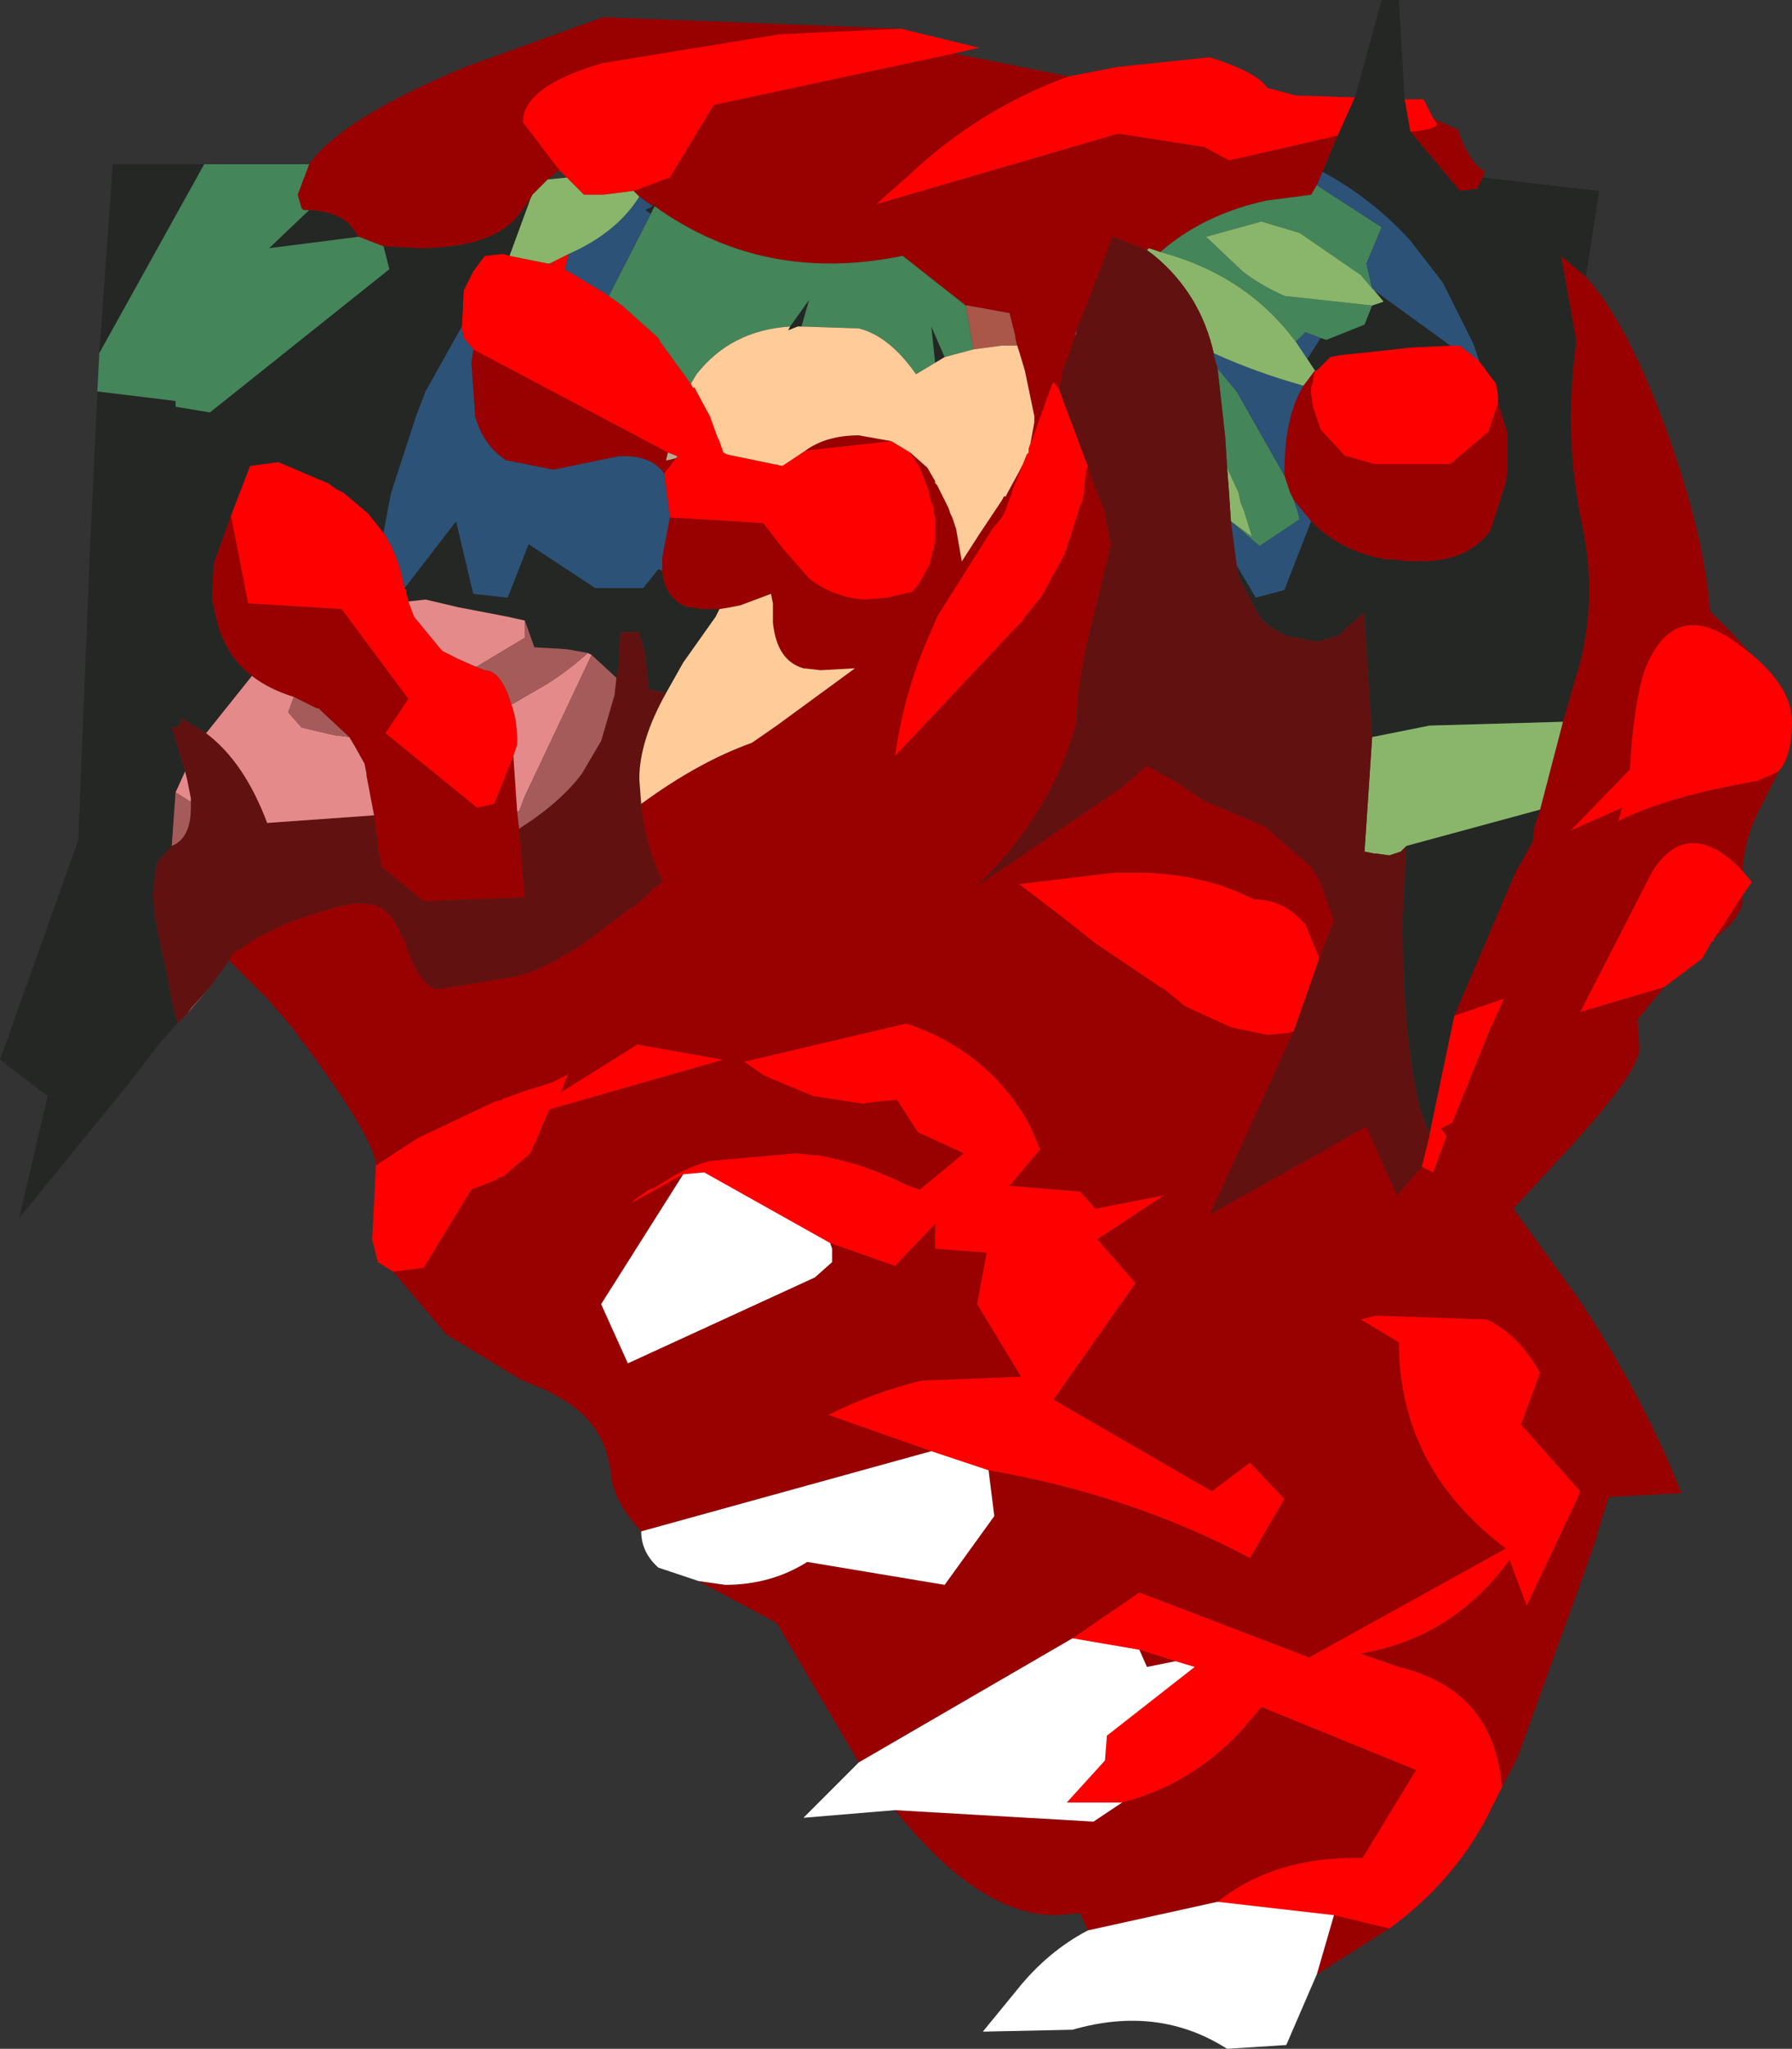 <?xml version="1.0" encoding="UTF-8" standalone="no"?>
<svg xmlns:ffdec="https://www.free-decompiler.com/flash" xmlns:xlink="http://www.w3.org/1999/xlink" ffdec:objectType="frame" height="53.65px" width="46.95px" xmlns="http://www.w3.org/2000/svg">
  <rect width="100%" height="100%" fill="#333333" stroke="none"/>
  <g transform="matrix(1.0, 0.0, 0.0, 1.0, 25.5, 22.55)">
    <use ffdec:characterId="1148" height="53.65" transform="matrix(1.0, 0.0, 0.0, 1.0, -25.5, -22.55)" width="46.95" xlink:href="#shape0"/>
  </g>
  <defs>
    <g id="shape0" transform="matrix(1.0, 0.0, 0.0, 1.0, 25.5, 22.55)">
      <path d="M11.45 -19.1 Q12.1 -19.15 12.15 -19.3 L12.05 -19.45 12.7 -19.15 Q12.95 -18.35 13.4 -18.05 L13.35 -17.9 13.25 -17.7 13.2 -17.6 12.75 -17.55 11.45 -19.1 M16.05 -15.3 Q17.1 -14.15 18.1 -11.45 19.15 -8.6 19.3 -6.55 L19.9 -5.95 20.35 -5.45 19.95 -5.75 Q18.4 -6.85 17.65 -5.15 17.4 -4.6 17.25 -3.1 L17.2 -2.4 15.65 -0.8 17.0 -1.4 16.9 -1.05 Q18.2 -1.7 20.55 -2.1 L21.1 -2.35 20.7 -1.55 Q20.2 -0.65 20.15 0.25 18.75 -1.2 17.8 0.25 L15.9 3.95 18.1 3.3 17.4 4.15 17.45 4.9 Q17.45 5.55 15.35 7.8 L14.15 9.1 15.85 11.45 Q17.55 14.0 18.55 16.55 L16.65 16.65 16.35 17.6 16.35 17.65 15.95 18.8 15.35 20.45 14.25 23.5 13.85 24.25 Q13.65 21.7 11.15 21.1 L10.15 20.75 Q12.55 20.35 14.05 18.3 L14.5 19.5 15.8 16.75 15.9 16.5 14.35 14.75 14.85 13.4 Q14.3 12.4 13.45 12.0 L10.55 11.9 10.15 12.0 11.15 12.6 Q11.15 13.9 11.6 15.05 L11.8 15.5 Q12.5 16.9 13.95 18.0 L8.8 20.85 4.35 19.15 2.6 20.35 -3.0 23.6 -5.15 19.95 -7.2 18.85 -6.5 18.95 Q-5.3 18.95 -4.35 18.35 L-0.75 18.95 0.55 17.15 0.4 15.95 Q4.15 16.6 7.25 18.25 L8.15 16.7 7.25 15.75 6.25 16.5 2.1 14.1 4.25 11.05 3.25 9.9 5.0 8.75 3.2 9.1 2.8 8.65 0.95 8.5 1.75 7.55 1.5 6.95 Q0.45 5.0 -1.75 4.25 L-6.0 5.25 -5.5 5.6 -5.4 5.65 -4.2 6.15 -2.9 6.35 -2.55 6.3 -2.0 6.25 -1.45 7.1 -0.25 7.65 -1.4 8.6 -1.7 8.5 Q-2.7 8.0 -3.6 7.8 L-4.05 7.7 -4.15 7.7 -4.65 7.65 -6.9 7.85 Q-7.45 8.0 -7.95 8.3 L-8.35 8.55 -8.5 8.6 -8.85 8.85 -8.95 8.95 -7.6 8.2 -9.75 11.6 -9.05 13.15 -4.15 10.9 -3.7 10.5 -3.7 10.15 -3.75 10.0 -2.05 10.6 -1.0 9.5 -1.0 10.15 0.35 10.25 0.1 11.6 1.25 13.5 -1.35 13.6 Q-2.6 13.9 -3.8 14.5 L-1.1 15.45 -8.7 17.55 Q-9.45 16.75 -9.5 16.0 -9.65 14.75 -10.75 14.1 L-11.1 13.9 -11.2 13.85 -11.8 13.6 -11.9 13.55 -13.8 12.4 -15.2 10.75 -14.4 10.65 -13.15 8.6 -12.5 8.35 -12.45 8.3 -12.3 8.25 -11.6 7.65 -11.1 6.5 -6.55 5.2 -8.8 4.8 -10.8 6.05 -10.65 5.65 -10.6 5.55 -10.65 5.6 -11.05 5.8 -11.7 6.0 -12.25 6.2 -12.3 6.2 -12.35 6.25 -12.55 6.3 -14.55 7.25 -15.55 7.9 -15.6 7.95 -15.65 7.95 Q-15.7 7.25 -17.55 4.75 L-17.6 4.7 -17.85 4.35 -18.15 4.0 -18.5 3.6 -18.55 3.55 -18.65 3.45 -19.5 2.6 -19.35 2.35 -19.3 2.35 -19.2 2.3 -18.85 2.05 -18.65 1.95 -18.35 1.8 -18.05 1.65 -17.65 1.5 -16.7 1.2 -16.2 1.1 -16.15 1.1 -16.1 1.1 -16.0 1.1 -15.65 1.15 Q-15.2 1.35 -14.95 2.0 L-14.9 2.05 -14.85 2.25 Q-14.45 3.35 -14.0 3.35 L-11.9 3.0 -11.75 2.95 -11.6 2.9 -11.35 2.8 -11.05 2.65 -10.7 2.45 -10.35 2.25 -9.8 1.85 -9.15 1.35 -8.85 1.15 -8.45 0.8 -8.4 0.7 -8.35 0.7 -8.15 0.55 -8.15 0.5 Q-8.6 -0.4 -8.7 -1.5 -7.2 -2.6 -5.8 -3.1 L-5.15 -3.55 -3.1 -5.05 -4.0 -5.0 -4.45 -5.05 Q-5.15 -5.25 -5.25 -6.25 L-5.25 -6.4 -5.25 -6.75 -5.3 -7.0 -6.1 -6.7 -6.35 -6.65 -6.65 -6.6 -6.9 -6.6 -7.0 -6.6 -7.1 -6.6 -7.45 -6.65 -7.5 -6.65 Q-8.1 -6.9 -8.15 -7.6 L-8.15 -7.75 -8.15 -7.95 -7.95 -9.0 -5.5 -8.85 -5.0 -8.2 -4.3 -7.4 Q-3.65 -6.9 -2.85 -6.85 L-2.25 -6.9 -1.6 -7.05 -1.4 -7.3 -1.15 -7.75 -1.0 -8.35 -1.0 -8.4 -1.0 -8.95 -1.05 -9.3 -1.1 -9.4 -1.15 -9.6 -1.15 -9.65 -1.3 -10.05 -1.4 -10.3 -1.65 -10.7 -1.2 -10.3 -1.0 -9.95 -1.0 -9.9 -0.95 -9.85 -0.85 -9.65 -0.75 -9.45 -0.65 -9.25 -0.6 -9.1 -0.55 -9.0 -0.45 -8.7 -0.3 -7.85 0.15 -8.55 0.75 -9.45 0.8 -9.55 0.85 -9.55 0.9 -9.65 1.2 -10.2 1.3 -10.4 1.4 -10.65 1.2 -10.15 1.0 -9.65 1.0 -9.6 0.95 -9.5 0.85 -9.2 0.75 -9.0 0.5 -8.7 -0.95 -6.4 -1.05 -6.15 Q-1.8 -4.55 -2.05 -2.75 L1.1 -6.1 1.3 -6.3 1.35 -6.4 1.4 -6.45 1.8 -6.95 2.4 -8.05 2.8 -9.3 2.85 -9.4 2.9 -9.65 2.9 -9.75 2.95 -10.15 3.0 -10.35 3.15 -9.9 3.25 -9.65 3.45 -9.15 3.6 -8.3 3.6 -8.25 3.15 -6.4 Q2.75 -4.95 2.7 -3.6 2.05 -1.25 0.1 0.65 L3.85 -1.9 4.55 -2.5 5.35 -2.05 6.1 -1.55 6.25 -1.5 7.65 -0.9 8.85 0.15 9.05 0.45 9.45 1.55 9.05 2.6 9.05 2.5 8.7 1.65 8.55 1.5 Q8.05 1.0 7.35 1.0 6.1 0.35 4.45 0.3 L3.7 0.3 1.2 0.6 2.25 1.4 3.2 2.15 4.9 3.3 5.0 3.35 5.55 3.8 6.75 4.35 7.7 4.55 8.25 4.5 8.4 4.45 6.2 9.25 10.3 6.95 11.1 8.75 11.75 8.0 12.05 8.15 12.4 7.2 12.25 7.0 12.55 6.85 13.5 4.5 13.9 3.6 12.6 4.05 14.2 0.3 14.65 -0.5 14.7 -0.9 14.85 -1.35 15.45 -3.65 15.75 -4.7 Q16.4 -6.7 15.95 -8.8 15.45 -11.15 15.8 -13.6 L15.4 -15.85 16.05 -15.3 M20.15 0.9 L20.15 0.95 Q20.2 1.4 19.5 1.95 L19.4 2.05 20.15 0.9 M10.9 27.95 L9.0 29.15 9.45 27.6 10.9 27.95 M3.0 28.0 L2.8 27.55 2.15 27.6 Q0.15 27.6 -2.05 24.85 L3.15 25.15 3.9 24.65 Q5.65 24.2 6.95 22.85 L7.55 22.15 11.6 23.8 10.2 26.1 Q7.9 26.05 6.4 27.25 L3.0 28.0 M-17.4 -18.25 Q-16.55 -19.45 -13.3 -20.8 L-9.7 -22.1 -1.9 -21.8 -5.1 -21.65 -9.7 -20.9 Q-11.8 -20.3 -11.8 -19.35 L-10.85 -18.1 -11.15 -17.85 -11.3 -17.7 -11.55 -17.45 -11.6 -17.35 -11.85 -17.0 Q-12.5 -16.05 -14.55 -16.05 L-15.45 -16.1 -16.1 -16.35 -16.25 -16.55 Q-16.55 -17.0 -17.4 -17.05 L-17.55 -17.05 -17.6 -17.1 -17.7 -17.45 -17.4 -18.25 M-0.5 -21.15 L2.5 -20.55 Q0.15 -19.7 -1.7 -17.95 L-2.55 -17.2 3.8 -19.05 6.05 -18.7 6.7 -18.35 8.25 -18.7 9.55 -19.0 9.15 -18.05 9.0 -17.7 8.85 -17.45 7.7 -17.3 Q6.05 -16.95 4.9 -15.95 L4.6 -16.05 4.55 -16.0 3.65 -16.35 2.95 -14.5 2.8 -14.15 2.7 -13.9 2.65 -13.7 2.5 -13.25 2.35 -12.85 2.25 -12.35 2.1 -12.55 2.05 -12.45 1.6 -11.2 1.55 -11.05 1.5 -10.95 1.6 -11.5 1.6 -11.65 1.35 -12.85 1.2 -13.35 1.15 -13.5 1.1 -13.7 1.1 -13.75 1.0 -14.15 0.95 -14.35 -0.15 -14.55 -0.2 -14.55 -1.85 -15.85 Q-5.5 -15.1 -8.35 -17.15 L-8.3 -17.25 -8.4 -17.15 -8.75 -17.4 -8.9 -17.55 -7.95 -17.9 -6.8 -19.8 -0.5 -21.15 M8.95 -12.85 L8.9 -12.6 8.9 -12.55 8.85 -12.4 8.85 -12.3 8.85 -12.25 8.9 -11.9 9.1 -11.3 9.75 -10.6 9.8 -10.6 10.5 -10.4 12.5 -10.4 13.5 -11.25 13.75 -12.0 14.0 -11.2 14.0 -10.85 14.0 -10.7 14.0 -10.35 14.0 -10.25 13.95 -9.9 13.55 -8.65 Q12.95 -7.85 11.75 -7.85 L11.45 -7.85 10.95 -7.9 10.8 -7.9 10.55 -7.95 Q9.55 -8.2 8.9 -8.85 L8.85 -8.9 8.4 -9.45 8.3 -9.65 8.15 -10.1 8.15 -10.15 Q8.15 -11.65 8.65 -12.45 L8.95 -12.85 M-4.4 -10.75 Q-3.85 -11.15 -3.0 -11.15 L-2.15 -11.0 -4.4 -10.75 M4.35 20.65 L5.3 20.95 4.55 21.1 4.35 20.65 M-13.1 -13.4 L-8.0 -10.7 -8.05 -10.5 -8.0 -10.5 -7.8 -10.55 -7.75 -10.6 -8.1 -10.15 Q-8.45 -10.65 -9.3 -10.6 L-11.0 -10.25 -12.25 -10.5 Q-12.85 -10.9 -13.05 -11.65 L-13.15 -13.05 -13.1 -13.4 M-19.45 -9.05 L-19.0 -6.75 -16.55 -6.6 -14.8 -4.25 -15.4 -3.35 -13.0 -1.4 -12.55 -1.5 -12.05 -2.75 -11.95 -1.3 -11.9 -0.85 -11.75 0.95 -14.4 1.05 -15.5 0.15 -15.6 -0.35 -15.6 -0.6 -15.65 -0.7 -15.65 -0.8 -15.7 -1.2 -15.9 -2.25 -15.9 -2.3 -15.95 -2.55 -16.2 -3.0 -16.35 -3.25 -17.05 -3.9 -17.15 -4.0 -17.2 -4.0 -17.8 -4.3 Q-18.45 -4.5 -18.9 -4.85 -19.5 -5.3 -19.75 -6.05 L-19.85 -6.4 -19.95 -6.9 -19.9 -7.8 -19.45 -9.05" fill="#990000" fill-rule="evenodd" stroke="none"/>
      <path d="M11.3 -19.95 L11.8 -19.95 12.05 -19.45 12.15 -19.3 Q12.1 -19.15 11.45 -19.1 L11.3 -19.95 M20.35 -5.45 Q21.45 -4.55 21.45 -3.65 21.45 -2.75 21.1 -2.35 L20.55 -2.1 Q18.2 -1.7 16.9 -1.05 L17.0 -1.4 15.65 -0.8 17.2 -2.4 17.25 -3.1 Q17.4 -4.6 17.65 -5.15 18.4 -6.85 19.95 -5.75 L20.35 -5.45 M20.15 0.25 L20.4 0.55 20.15 0.9 19.4 2.05 19.4 2.1 19.35 2.1 19.1 2.55 18.1 3.3 15.9 3.95 17.8 0.25 Q18.75 -1.2 20.15 0.25 M13.85 24.25 L13.45 25.05 Q12.55 26.75 10.9 27.95 L9.45 27.6 6.4 27.25 Q7.9 26.05 10.2 26.1 L11.6 23.8 7.55 22.15 6.95 22.85 Q5.65 24.2 3.9 24.65 L2.45 24.65 3.45 23.55 3.5 22.9 5.8 21.1 5.3 20.95 4.35 20.65 2.6 20.35 4.35 19.15 8.8 20.85 13.95 18.0 Q12.5 16.9 11.8 15.5 L11.6 15.05 Q11.15 13.9 11.15 12.6 L10.15 12.0 10.55 11.9 13.45 12.0 Q14.3 12.4 14.85 13.4 L14.35 14.75 15.9 16.5 15.8 16.75 14.5 19.5 14.05 18.3 Q12.55 20.35 10.15 20.75 L11.15 21.1 Q13.65 21.7 13.85 24.25 M-15.2 10.75 L-15.6 10.5 -15.75 9.9 -15.65 7.95 -15.6 7.95 -15.55 7.9 -14.55 7.25 -12.55 6.3 -12.35 6.25 -12.3 6.2 -12.25 6.2 -11.7 6.0 -11.05 5.8 -10.65 5.6 -10.6 5.55 -10.65 5.65 -10.8 6.05 -8.8 4.8 -6.55 5.2 -11.1 6.5 -11.6 7.65 -12.3 8.25 -12.45 8.3 -12.5 8.35 -13.15 8.6 -14.4 10.65 -15.2 10.75 M-1.9 -21.8 L0.15 -21.3 -0.5 -21.15 -6.8 -19.8 -7.95 -17.9 -8.9 -17.55 -9.7 -17.45 -10.15 -17.45 -10.2 -17.45 -10.65 -17.9 -10.85 -18.1 -11.8 -19.35 Q-11.8 -20.3 -9.7 -20.9 L-5.1 -21.65 -1.9 -21.8 M2.5 -20.55 L3.8 -20.8 6.2 -21.05 Q7.45 -20.65 7.7 -20.25 L8.45 -20.05 10.0 -20.0 9.55 -19.0 8.25 -18.7 6.7 -18.35 6.05 -18.7 3.8 -19.05 -2.55 -17.2 -1.7 -17.95 Q0.15 -19.7 2.5 -20.55 M12.5 -13.5 L12.75 -13.5 13.25 -13.1 13.7 -12.5 13.75 -12.2 13.75 -12.0 13.5 -11.25 12.5 -10.4 10.5 -10.4 9.8 -10.6 9.75 -10.6 9.1 -11.3 8.9 -11.9 8.85 -12.25 8.85 -12.3 8.85 -12.4 8.9 -12.55 8.9 -12.6 8.95 -12.85 9.0 -12.85 9.35 -13.2 9.6 -13.25 10.55 -13.35 11.45 -13.45 12.5 -13.5 M2.25 -12.35 L3.0 -10.35 2.95 -10.15 2.9 -9.75 2.9 -9.65 2.85 -9.4 2.8 -9.3 2.4 -8.05 1.8 -6.95 1.4 -6.45 1.35 -6.4 1.3 -6.3 1.1 -6.1 -2.05 -2.75 Q-1.8 -4.55 -1.05 -6.15 L-0.95 -6.4 0.5 -8.7 0.75 -9.0 0.85 -9.2 0.95 -9.5 1.0 -9.6 1.0 -9.65 1.2 -10.15 1.4 -10.65 1.45 -10.7 1.45 -10.8 1.5 -10.95 1.55 -11.05 1.6 -11.2 2.05 -12.45 2.1 -12.55 2.25 -12.35 M9.05 2.6 L8.4 4.45 8.25 4.5 7.7 4.55 6.75 4.35 5.55 3.8 5.0 3.35 4.9 3.3 3.2 2.15 2.25 1.4 1.2 0.6 3.7 0.3 4.45 0.3 Q6.1 0.35 7.35 1.0 8.05 1.0 8.55 1.5 L8.7 1.65 9.05 2.5 9.05 2.6 M11.75 8.0 L11.95 7.2 11.95 7.15 12.6 4.05 13.9 3.6 13.5 4.5 12.55 6.85 12.25 7.0 12.4 7.2 12.05 8.15 11.75 8.0 M-7.4 -12.5 L-7.35 -12.4 -7.3 -12.4 -7.25 -12.3 -6.9 -11.65 -6.7 -11.1 -6.65 -11.0 -6.55 -10.7 -6.45 -10.65 -5.0 -10.35 -4.4 -10.75 -2.15 -11.0 -1.65 -10.7 -1.4 -10.3 -1.3 -10.05 -1.15 -9.65 -1.15 -9.6 -1.1 -9.4 -1.05 -9.3 -1.0 -8.95 -1.0 -8.4 -1.0 -8.35 -1.15 -7.75 -1.4 -7.3 -1.6 -7.05 -2.25 -6.9 -2.85 -6.85 Q-3.65 -6.9 -4.3 -7.4 L-5.0 -8.2 -5.5 -8.85 -7.95 -9.0 -8.1 -10.15 -7.75 -10.6 -8.0 -10.7 -13.1 -13.4 -13.35 -13.7 -13.4 -13.95 -13.4 -14.0 -13.35 -14.95 -13.1 -15.45 -12.8 -15.85 -12.35 -15.9 -12.3 -15.9 -12.15 -15.85 -11.15 -15.65 -10.9 -15.6 -11.1 -15.65 -10.6 -15.9 -10.7 -15.5 -9.7 -14.9 -9.55 -14.8 -9.2 -14.55 -8.25 -13.7 -8.2 -13.6 -7.4 -12.5 M-7.6 8.2 L-8.95 8.95 -8.85 8.85 -8.5 8.6 -8.35 8.55 -7.95 8.3 Q-7.45 8.0 -6.9 7.85 L-4.65 7.65 -4.15 7.7 -4.05 7.7 -3.6 7.8 Q-2.7 8.0 -1.7 8.5 L-1.4 8.6 -0.25 7.65 -1.45 7.1 -2.0 6.25 -2.55 6.3 -2.9 6.35 -4.2 6.15 -5.4 5.65 -5.5 5.6 -6.0 5.25 -1.75 4.25 Q0.45 5.0 1.5 6.95 L1.75 7.55 0.95 8.5 2.8 8.65 3.2 9.1 5.0 8.75 3.25 9.9 4.25 11.05 2.1 14.1 6.25 16.5 7.25 15.75 8.15 16.7 7.25 18.25 Q4.15 16.6 0.4 15.95 L-1.1 15.45 -3.8 14.5 Q-2.6 13.9 -1.35 13.6 L1.25 13.5 0.1 11.6 0.35 10.25 -1.0 10.15 -1.0 9.5 -2.05 10.6 -3.75 10.0 -7.05 8.15 -7.6 8.2 M-15.45 -8.6 Q-15.05 -8.0 -14.9 -7.15 L-14.85 -7.1 -14.85 -7.0 -14.8 -6.85 -14.8 -6.8 -14.65 -6.4 -13.95 -5.55 -13.9 -5.5 -13.5 -5.3 -13.05 -5.1 -12.8 -5.0 Q-12.45 -5.0 -12.2 -4.4 L-12.1 -4.1 Q-11.95 -3.7 -11.95 -3.15 L-11.95 -3.05 -12.05 -2.75 -12.55 -1.5 -13.0 -1.4 -15.4 -3.35 -14.8 -4.25 -16.55 -6.6 -19.0 -6.75 -19.45 -9.05 -18.95 -10.35 -18.2 -10.45 -17.15 -10.0 -16.9 -9.9 -16.7 -9.75 -16.5 -9.65 -16.2 -9.4 -15.85 -9.1 -15.45 -8.6" fill="#ff0000" fill-rule="evenodd" stroke="none"/>
      <path d="M9.0 29.15 L8.2 31.0 6.65 31.1 Q4.85 29.95 2.6 30.6 L0.25 30.65 1.15 29.55 Q1.95 28.55 3.0 28.0 L6.4 27.25 9.45 27.6 9.0 29.15 M-2.05 24.85 L-4.45 25.05 -3.0 23.6 2.6 20.35 4.35 20.65 4.55 21.1 5.3 20.95 5.8 21.1 3.5 22.9 3.45 23.55 2.45 24.65 3.9 24.65 3.15 25.15 -2.05 24.85 M-7.2 18.85 L-8.25 18.5 Q-8.7 18.1 -8.7 17.55 L-1.1 15.45 0.4 15.95 0.55 17.15 -0.75 18.95 -4.35 18.35 Q-5.3 18.95 -6.5 18.95 L-7.2 18.85 M-7.6 8.2 L-7.05 8.15 -3.75 10.0 -3.7 10.15 -3.7 10.5 -4.15 10.9 -9.05 13.15 -9.75 11.6 -7.6 8.2" fill="#ffffff" fill-rule="evenodd" stroke="none"/>
      <path d="M-8.0 -10.7 L-7.75 -10.6 -7.8 -10.55 -8.0 -10.5 -8.05 -10.5 -8.0 -10.7" fill="#bbaa91" fill-rule="evenodd" stroke="none"/>
      <path d="M-20.0 3.3 L-20.6 4.0 -20.5 3.85 -20.0 3.3 M2.7 -13.9 L2.7 -13.8 2.65 -13.75 2.65 -13.7 2.7 -13.9 M-0.2 -14.55 L-0.15 -14.55 0.95 -14.35 1.0 -14.15 1.1 -13.75 1.1 -13.7 1.15 -13.5 0.75 -13.5 0.0 -13.4 -0.05 -13.7 -0.2 -14.55" fill="#aa5649" fill-rule="evenodd" stroke="none"/>
      <path d="M11.3 -19.95 L11.45 -19.1 12.75 -17.55 13.2 -17.6 13.25 -17.7 13.35 -17.9 16.4 -17.55 16.05 -15.3 15.4 -15.85 15.8 -13.6 Q15.45 -11.15 15.95 -8.8 16.4 -6.7 15.75 -4.7 L15.45 -3.65 11.95 -3.55 10.45 -3.25 10.25 -6.4 10.25 -6.5 10.1 -6.4 9.55 -5.9 9.0 -5.75 8.2 -5.9 7.75 -6.15 7.5 -6.4 7.45 -6.5 6.95 -7.45 6.9 -7.75 7.4 -6.9 8.15 -7.1 8.85 -8.9 8.9 -8.85 Q9.55 -8.2 10.55 -7.95 L10.8 -7.9 10.95 -7.9 11.45 -7.85 11.75 -7.85 Q12.95 -7.85 13.55 -8.65 L13.95 -9.9 14.0 -10.25 14.0 -10.35 14.0 -10.7 14.0 -10.85 14.0 -11.2 13.75 -12.0 13.75 -12.2 13.7 -12.5 13.25 -13.1 13.1 -13.55 12.3 -15.15 11.45 -16.25 Q10.45 -17.35 9.15 -18.05 L9.55 -19.0 10.0 -20.0 10.7 -22.55 11.15 -22.55 11.3 -19.95 M-20.85 4.25 L-20.95 4.35 -21.3 4.75 -22.15 5.85 -25.0 9.35 -24.25 6.15 -25.5 5.2 -23.45 -0.55 -23.15 -8.0 -22.95 -12.25 -22.95 -12.3 -20.9 -12.05 -20.9 -11.9 -20.0 -11.75 -15.3 -15.5 -15.45 -16.1 -14.55 -16.05 Q-12.5 -16.05 -11.85 -17.0 L-11.6 -17.35 -11.55 -17.45 -11.6 -17.35 -12.15 -15.85 -12.3 -15.9 -12.35 -15.9 -12.8 -15.85 -13.1 -15.45 -13.35 -14.95 -13.4 -14.0 -14.35 -12.3 -14.6 -11.65 -15.25 -9.65 -15.35 -9.15 -15.45 -8.6 -15.85 -9.1 -16.2 -9.4 -16.5 -9.65 -16.7 -9.75 -16.9 -9.9 -17.15 -10.0 -18.2 -10.45 -18.95 -10.35 -19.45 -9.05 -19.9 -7.8 -19.95 -6.9 -19.85 -6.4 -19.75 -6.05 Q-19.5 -5.3 -18.9 -4.85 L-20.1 -3.35 -20.75 -3.75 Q-20.75 -3.5 -21.0 -3.5 L-20.65 -2.35 -20.9 -1.8 -21.0 -0.4 -21.4 0.05 -21.4 0.1 -21.45 0.45 -21.5 0.9 -21.45 1.35 -21.45 1.5 -21.4 1.6 -21.4 1.65 -21.35 1.95 -21.25 2.4 -21.15 2.85 -21.1 3.1 -21.0 3.65 -20.85 4.25 M-22.9 -13.3 L-22.6 -17.45 -22.55 -18.25 -20.15 -18.25 -22.9 -13.3 M9.1 -13.7 L9.25 -13.65 10.25 -14.05 10.45 -14.55 10.75 -14.65 10.5 -14.95 12.5 -13.5 11.45 -13.45 10.55 -13.35 9.6 -13.25 9.35 -13.2 9.0 -12.85 8.95 -12.85 8.75 -13.15 9.1 -13.7 M11.95 7.15 L11.7 6.45 Q11.25 4.6 11.25 1.5 L11.35 -0.4 14.85 -1.35 14.7 -0.9 14.65 -0.5 14.2 0.3 12.6 4.05 11.95 7.15 M-0.75 -13.2 L-1.0 -13.05 -1.1 -14.0 -0.75 -13.2 M-4.5 -14.0 L-4.6 -14.0 -4.85 -13.9 -4.8 -14.0 -4.3 -14.7 -4.5 -14.0 M-16.1 -16.35 L-18.45 -16.05 -17.4 -17.05 Q-16.55 -17.0 -16.25 -16.55 L-16.1 -16.35 M-8.45 -16.95 L-8.6 -17.05 -8.4 -17.15 -8.3 -17.25 -8.35 -17.15 -8.45 -16.95 M-14.9 -7.15 L-13.55 -8.9 -13.1 -7.0 -12.2 -6.9 -11.65 -8.3 -9.9 -7.15 -8.65 -7.15 -8.25 -7.65 -8.15 -7.6 Q-8.1 -6.9 -7.5 -6.65 L-7.45 -6.65 -7.1 -6.6 -7.0 -6.6 -6.9 -6.6 -6.65 -6.6 -6.75 -6.4 -7.6 -5.2 -8.05 -4.4 -8.5 -4.5 -8.6 -5.45 -8.75 -6.0 -9.25 -6.0 -9.3 -5.05 -9.35 -4.8 -10.0 -5.4 -10.1 -5.45 -10.65 -5.55 -11.5 -5.6 -11.75 -6.3 -12.2 -6.4 -13.5 -6.65 -14.35 -6.85 -14.8 -6.8 -14.8 -6.85 -14.85 -7.0 -14.85 -7.1 -14.9 -7.15" fill="#242724" fill-rule="evenodd" stroke="none"/>
      <path d="M-22.95 -12.3 L-22.9 -13.25 -22.9 -13.3 -20.15 -18.25 -17.4 -18.25 -17.7 -17.45 -17.6 -17.1 -17.55 -17.05 -17.4 -17.05 -18.45 -16.05 -16.1 -16.35 -15.45 -16.1 -15.3 -15.5 -20.0 -11.75 -20.9 -11.9 -20.9 -12.05 -22.95 -12.3 M9.0 -17.7 L10.7 -16.6 10.3 -15.65 10.45 -15.0 10.15 -15.35 8.55 -16.45 7.55 -16.75 6.1 -16.35 7.05 -15.45 Q7.5 -15.1 8.05 -14.85 L8.15 -14.8 10.45 -14.55 10.25 -14.05 9.25 -13.65 9.1 -13.7 8.7 -13.85 8.45 -13.6 Q7.15 -15.35 4.9 -15.95 6.05 -16.95 7.7 -17.3 L8.85 -17.45 9.0 -17.7 M6.65 -10.3 L6.6 -11.1 6.4 -12.9 6.9 -12.3 8.15 -10.1 8.3 -9.65 8.4 -9.45 8.5 -9.15 8.55 -8.95 7.5 -8.25 6.75 -8.9 7.3 -8.5 7.1 -9.15 7.0 -9.4 6.95 -9.65 6.65 -10.3 M0.0 -13.4 L-0.75 -13.2 -1.1 -14.0 -1.0 -13.05 -1.5 -12.75 Q-2.2 -13.75 -3.0 -13.95 L-4.5 -14.0 -4.3 -14.7 -4.8 -14.0 Q-6.35 -13.9 -7.25 -12.75 L-7.4 -12.5 -8.2 -13.6 -8.25 -13.7 -9.2 -14.55 -9.55 -14.8 -8.45 -16.95 -8.35 -17.15 Q-5.5 -15.1 -1.85 -15.85 L-0.2 -14.55 -0.05 -13.7 0.0 -13.4" fill="#44855a" fill-rule="evenodd" stroke="none"/>
      <path d="M10.45 -15.0 L10.3 -15.65 10.7 -16.6 9.0 -17.7 9.15 -18.05 Q10.45 -17.35 11.45 -16.25 L12.3 -15.15 13.1 -13.55 13.25 -13.1 12.75 -13.5 12.5 -13.5 10.5 -14.95 10.45 -15.0 M8.45 -13.6 L8.7 -13.85 9.1 -13.7 8.75 -13.15 8.45 -13.6 M6.9 -7.75 L6.75 -8.9 7.5 -8.25 8.55 -8.95 8.5 -9.15 8.4 -9.45 8.85 -8.9 8.15 -7.1 7.4 -6.9 6.9 -7.75 M6.4 -12.9 L6.3 -13.25 6.3 -13.3 Q7.4 -12.8 8.65 -12.45 8.15 -11.65 8.15 -10.15 L8.15 -10.1 6.9 -12.3 6.4 -12.9 M-8.4 -17.15 L-8.6 -17.05 -8.45 -16.95 -9.55 -14.8 -9.7 -14.9 -10.7 -15.5 -10.6 -15.9 Q-9.35 -16.45 -8.75 -17.4 L-8.4 -17.15 M-11.15 -15.65 L-11.1 -15.65 -10.9 -15.6 -11.15 -15.65 M-13.4 -14.0 L-13.4 -13.95 -13.35 -13.7 -13.1 -13.4 -13.15 -13.05 -13.05 -11.65 Q-12.85 -10.9 -12.25 -10.5 L-11.0 -10.25 -9.3 -10.6 Q-8.45 -10.65 -8.1 -10.15 L-7.95 -9.0 -8.15 -7.95 -8.15 -7.75 -8.15 -7.6 -8.25 -7.65 -8.65 -7.15 -9.9 -7.15 -11.65 -8.3 -12.2 -6.9 -13.1 -7.0 -13.55 -8.9 -14.9 -7.15 Q-15.05 -8.0 -15.45 -8.6 L-15.35 -9.15 -15.25 -9.65 -14.6 -11.65 -14.35 -12.3 -13.4 -14.0" fill="#2c5277" fill-rule="evenodd" stroke="none"/>
      <path d="M4.9 -15.95 Q7.15 -15.35 8.45 -13.6 L8.75 -13.15 8.95 -12.85 8.65 -12.45 Q7.4 -12.8 6.3 -13.3 5.95 -14.85 4.75 -15.85 L4.55 -16.0 4.6 -16.05 4.9 -15.95 M10.45 -14.55 L8.15 -14.8 8.05 -14.85 Q7.5 -15.1 7.05 -15.45 L6.1 -16.35 7.55 -16.75 8.55 -16.45 10.15 -15.35 10.45 -15.0 10.5 -14.95 10.75 -14.65 10.45 -14.55 M11.35 -0.4 L11.2 -0.25 10.9 -0.15 10.55 -0.2 10.5 -0.2 10.25 -0.25 10.45 -3.25 11.95 -3.55 15.45 -3.65 14.85 -1.35 11.35 -0.4 M6.75 -8.9 L6.7 -9.65 6.65 -10.3 6.95 -9.65 7.0 -9.4 7.1 -9.15 7.3 -8.5 6.75 -8.9 M-8.75 -17.4 Q-9.35 -16.45 -10.6 -15.9 L-11.1 -15.65 -11.15 -15.65 -12.15 -15.85 -11.6 -17.35 -11.55 -17.45 -11.3 -17.7 -11.15 -17.85 -10.65 -17.9 -10.2 -17.45 -10.15 -17.45 -9.7 -17.45 -8.9 -17.55 -8.75 -17.4" fill="#8ab66c" fill-rule="evenodd" stroke="none"/>
      <path d="M-19.5 2.6 L-19.6 2.75 -20.0 3.3 -20.5 3.85 -20.6 4.0 -20.65 4.05 -20.85 4.25 -21.0 3.65 -21.1 3.1 -21.15 2.85 -21.25 2.4 -21.35 1.95 -21.4 1.65 -21.4 1.6 -21.45 1.5 -21.45 1.35 -21.5 0.9 -21.45 0.45 -21.4 0.1 -21.4 0.05 -21.0 -0.4 Q-20.5 -0.6 -20.5 -1.4 L-20.5 -1.55 -20.5 -1.65 -20.6 -2.15 -20.65 -2.35 -21.0 -3.5 Q-20.75 -3.5 -20.75 -3.75 L-20.1 -3.35 Q-19.1 -2.6 -18.5 -1.0 L-15.7 -1.2 -15.65 -0.8 -15.65 -0.7 -15.6 -0.6 -15.6 -0.35 -15.5 0.15 -14.4 1.05 -11.75 0.95 -11.9 -0.85 Q-10.8 -1.55 -10.25 -2.3 L-9.75 -3.15 -9.4 -4.35 -9.35 -4.8 -9.3 -5.05 -9.25 -6.0 -8.75 -6.0 -8.6 -5.45 -8.5 -4.5 -8.05 -4.4 Q-8.75 -3.15 -8.75 -2.15 L-8.7 -1.5 Q-8.6 -0.4 -8.15 0.5 L-8.15 0.55 -8.35 0.7 -8.4 0.7 -8.45 0.8 -8.85 1.15 -9.15 1.35 -9.8 1.85 -10.35 2.25 -10.7 2.45 -11.05 2.65 -11.35 2.8 -11.6 2.9 -11.75 2.95 -11.9 3.0 -14.0 3.35 Q-14.45 3.35 -14.85 2.25 L-14.9 2.05 -14.95 2.0 Q-15.2 1.35 -15.65 1.15 L-16.0 1.1 -16.1 1.1 -16.15 1.1 -16.2 1.1 -16.7 1.2 -17.65 1.5 -18.05 1.65 -18.35 1.8 -18.65 1.95 -18.85 2.05 -19.2 2.3 -19.3 2.35 -19.35 2.35 -19.5 2.6 M4.55 -16.0 L4.75 -15.85 Q5.95 -14.85 6.3 -13.3 L6.3 -13.25 6.4 -12.9 6.6 -11.1 6.65 -10.3 6.7 -9.65 6.75 -8.9 6.9 -7.75 6.95 -7.45 7.45 -6.5 7.5 -6.4 7.75 -6.15 8.2 -5.9 9.0 -5.75 9.55 -5.9 10.1 -6.4 10.25 -6.5 10.25 -6.4 10.45 -3.25 10.25 -0.25 10.5 -0.2 10.55 -0.2 10.9 -0.15 11.2 -0.25 11.35 -0.4 11.25 1.5 Q11.25 4.6 11.7 6.45 L11.95 7.15 11.95 7.2 11.75 8.0 11.1 8.75 10.3 6.95 6.2 9.25 8.4 4.45 9.05 2.6 9.45 1.55 9.05 0.45 8.85 0.15 7.65 -0.9 6.25 -1.5 6.1 -1.55 5.35 -2.05 4.55 -2.5 3.85 -1.9 0.1 0.65 Q2.05 -1.25 2.7 -3.6 2.75 -4.95 3.15 -6.4 L3.6 -8.25 3.6 -8.3 3.45 -9.15 3.25 -9.65 3.15 -9.9 3.0 -10.35 2.25 -12.35 2.35 -12.85 2.5 -13.25 2.65 -13.7 2.65 -13.75 2.7 -13.8 2.7 -13.9 2.8 -14.15 2.95 -14.5 3.65 -16.35 4.55 -16.0" fill="#611210" fill-rule="evenodd" stroke="none"/>
      <path d="M1.15 -13.5 L1.2 -13.35 1.35 -12.85 1.6 -11.65 1.6 -11.5 1.5 -10.95 1.45 -10.8 1.45 -10.7 1.4 -10.65 1.3 -10.4 1.2 -10.2 0.9 -9.65 0.85 -9.55 0.8 -9.55 0.75 -9.45 0.15 -8.55 -0.3 -7.85 -0.45 -8.7 -0.55 -9.0 -0.6 -9.1 -0.65 -9.25 -0.75 -9.45 -0.85 -9.65 -0.95 -9.85 -1.0 -9.9 -1.0 -9.95 -1.2 -10.3 -1.65 -10.7 -2.15 -11.0 -3.0 -11.15 Q-3.85 -11.15 -4.4 -10.75 L-5.0 -10.35 -6.45 -10.65 -6.55 -10.7 -6.65 -11.0 -6.7 -11.1 -6.9 -11.65 -7.25 -12.3 -7.3 -12.4 -7.35 -12.4 -7.4 -12.5 -7.25 -12.75 Q-6.35 -13.9 -4.8 -14.0 L-4.85 -13.9 -4.6 -14.0 -4.5 -14.0 -3.0 -13.95 Q-2.2 -13.75 -1.5 -12.75 L-1.0 -13.05 -0.75 -13.2 0.0 -13.4 0.75 -13.5 1.15 -13.5 M-8.05 -4.4 L-7.6 -5.2 -6.75 -6.4 -6.65 -6.6 -6.35 -6.65 -6.1 -6.7 -5.3 -7.0 -5.25 -6.75 -5.25 -6.4 -5.25 -6.25 Q-5.15 -5.25 -4.45 -5.05 L-4.0 -5.0 -3.1 -5.05 -5.15 -3.55 -5.8 -3.1 Q-7.2 -2.6 -8.7 -1.5 L-8.75 -2.15 Q-8.75 -3.15 -8.05 -4.4" fill="#ffcc99" fill-rule="evenodd" stroke="none"/>
      <path d="M-20.65 -2.35 L-20.6 -2.15 -20.5 -1.65 -20.5 -1.55 -20.9 -1.8 -20.65 -2.35 M-14.8 -6.8 L-14.35 -6.85 -13.5 -6.65 -12.2 -6.4 -11.75 -6.3 -11.75 -5.85 -13.0 -5.1 -13.05 -5.1 -13.5 -5.3 -13.6 -5.35 -13.9 -5.5 -13.95 -5.55 -14.65 -6.4 -14.8 -6.8 M-10.1 -5.45 L-10.0 -5.4 -11.3 -2.65 -11.75 -1.7 -11.9 -1.3 -11.95 -1.3 -12.05 -2.75 -11.95 -3.05 -11.95 -3.15 Q-11.95 -3.7 -12.1 -4.1 L-11.15 -4.65 Q-10.6 -5.0 -10.1 -5.45 M-18.9 -4.85 Q-18.45 -4.5 -17.8 -4.3 L-17.95 -3.9 -17.6 -3.5 -16.75 -3.3 -16.35 -3.25 -16.2 -3.0 -15.95 -2.55 -15.9 -2.3 -15.9 -2.25 -15.7 -1.2 -18.5 -1.0 Q-19.1 -2.6 -20.1 -3.35 L-18.9 -4.85" fill="#e58a8a" fill-rule="evenodd" stroke="none"/>
      <path d="M-20.5 -1.55 L-20.5 -1.4 Q-20.5 -0.6 -21.0 -0.4 L-20.9 -1.8 -20.5 -1.55 M-13.95 -5.55 L-13.9 -5.5 -13.6 -5.35 -13.5 -5.3 -13.9 -5.5 -13.95 -5.55 M-13.05 -5.1 L-13.0 -5.1 -11.75 -5.85 -11.75 -6.3 -11.5 -5.6 -10.65 -5.55 -10.1 -5.45 Q-10.6 -5.0 -11.15 -4.65 L-12.1 -4.1 -12.2 -4.4 Q-12.45 -5.0 -12.8 -5.0 L-13.05 -5.1 M-10.0 -5.4 L-9.35 -4.8 -9.4 -4.35 -9.75 -3.15 -10.25 -2.3 Q-10.8 -1.55 -11.9 -0.85 L-11.95 -1.3 -11.9 -1.3 -11.75 -1.7 -11.3 -2.65 -10.0 -5.4 M-17.8 -4.3 L-17.2 -4.0 -17.15 -4.0 -17.05 -3.9 -16.35 -3.25 -16.75 -3.3 -17.6 -3.5 -17.95 -3.9 -17.8 -4.3" fill="#a65b5b" fill-rule="evenodd" stroke="none"/>
    </g>
  </defs>
</svg>

